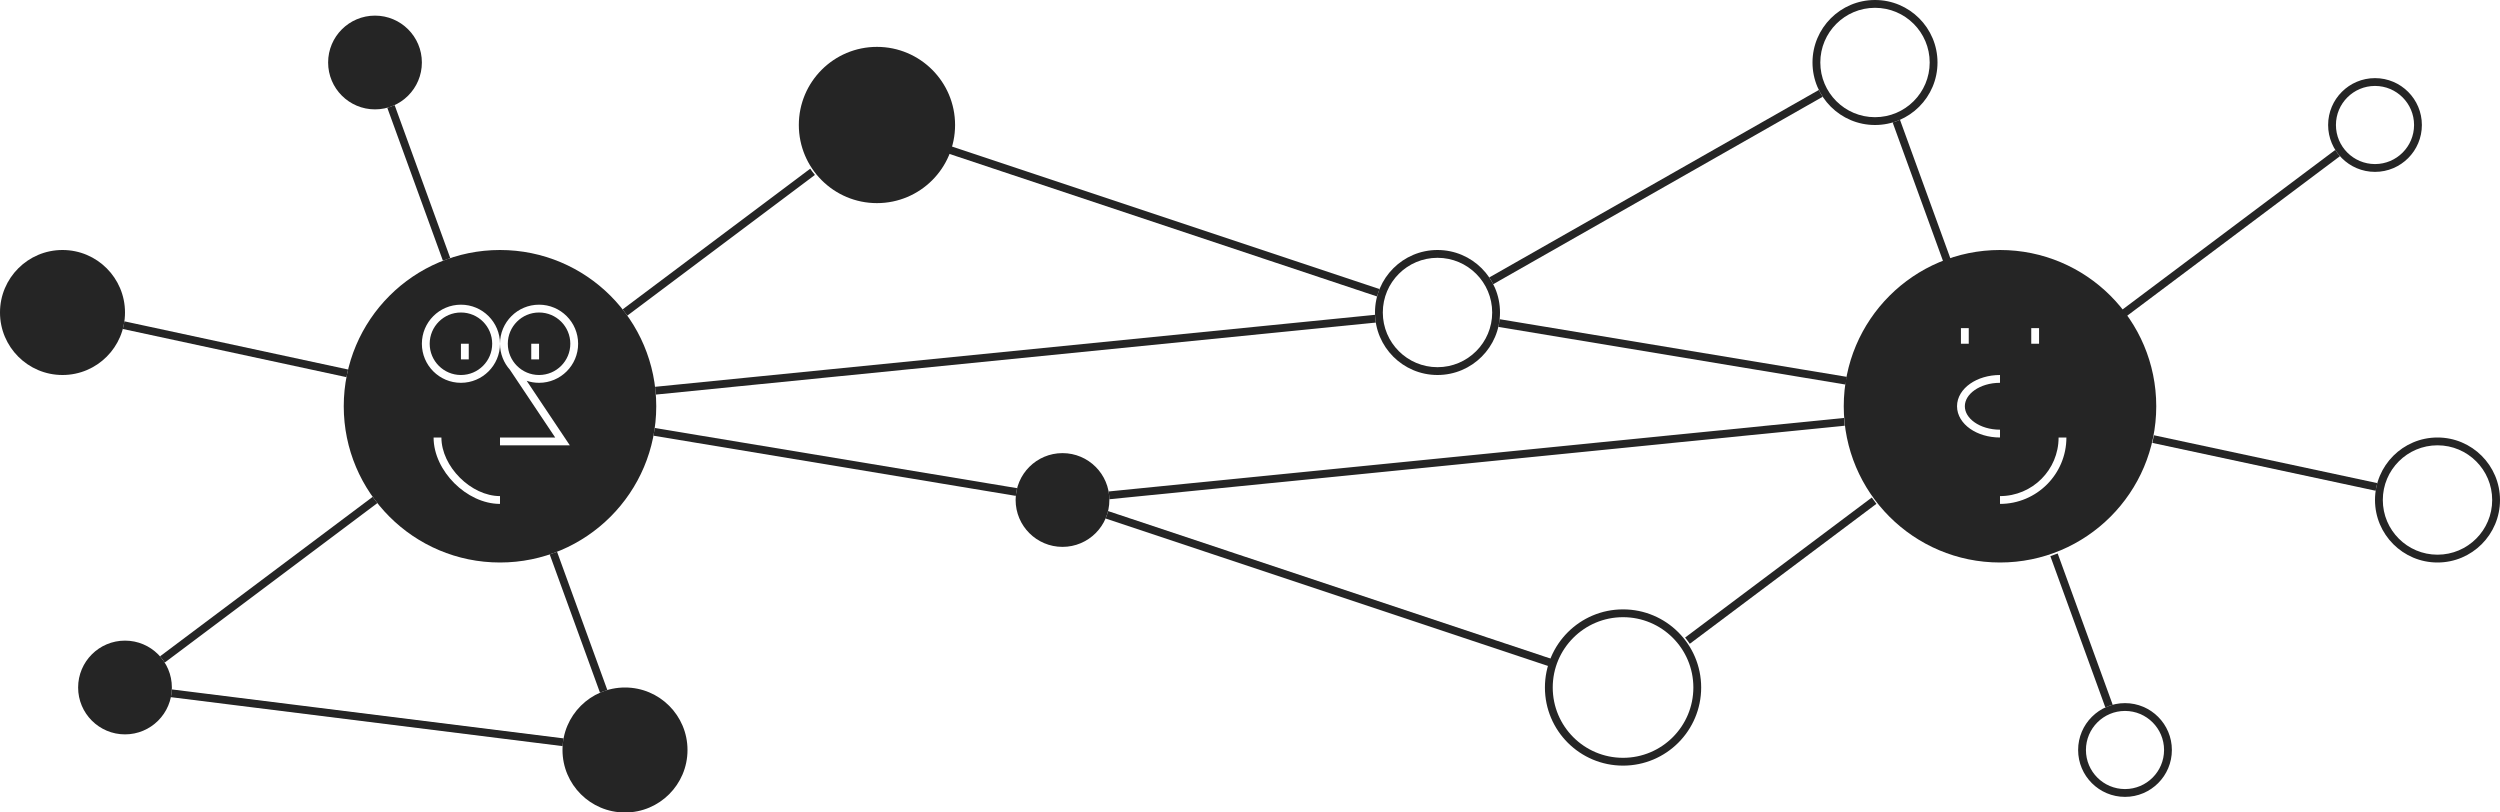 <svg width="320" height="104" viewBox="0 0 320 104" fill="none" xmlns="http://www.w3.org/2000/svg">
<path fill-rule="evenodd" clip-rule="evenodd" d="M190.625 35.514L232.811 11.515C232.958 11.816 233.124 12.106 233.306 12.384L191.133 36.376C190.981 36.077 190.811 35.79 190.625 35.514ZM248.774 33.595L242.258 15.677C242.581 15.582 242.894 15.468 243.198 15.335L249.715 33.257C249.398 33.362 249.084 33.475 248.774 33.595ZM236.402 48.239L191.954 40.857C191.918 41.192 191.862 41.521 191.786 41.843L236.227 49.224C236.277 48.893 236.335 48.565 236.402 48.239ZM236.038 53.495L141.9 62.908C141.96 63.232 141.993 63.564 141.999 63.904L236.124 54.491C236.087 54.161 236.058 53.829 236.038 53.495ZM239.588 63.684L215.69 81.608C215.903 81.864 216.104 82.131 216.291 82.408L240.181 64.49C239.977 64.227 239.779 63.958 239.588 63.684ZM262.445 71.189L269.485 90.551C269.786 90.412 270.1 90.297 270.425 90.209L263.383 70.843C263.074 70.966 262.761 71.081 262.445 71.189ZM275.504 56.692L304.086 62.817C304.136 62.484 304.206 62.157 304.295 61.839L275.701 55.712C275.643 56.041 275.578 56.368 275.504 56.692ZM272.179 40.491L299.516 19.988C299.295 19.739 299.094 19.472 298.916 19.189L271.571 39.698C271.78 39.957 271.983 40.221 272.179 40.491ZM49.572 13.792C49.897 13.704 50.212 13.589 50.512 13.45L57.634 33.035C57.317 33.141 57.004 33.255 56.694 33.377L49.572 13.792ZM80.295 40.401C80.101 40.13 79.901 39.863 79.694 39.602L103.708 21.592C103.895 21.869 104.095 22.135 104.308 22.391L80.295 40.401ZM121.319 19.633C121.44 19.324 121.545 19.008 121.635 18.684L176.581 37C176.457 37.307 176.351 37.624 176.265 37.949L121.319 19.633ZM176.005 40.296C176.017 40.633 176.05 40.965 176.103 41.291L83.945 50.507C83.92 50.173 83.887 49.841 83.846 49.512L176.005 40.296ZM198.68 84.368L141.831 65.418C141.752 65.746 141.645 66.063 141.515 66.367L198.364 85.316C198.454 84.993 198.559 84.677 198.68 84.368ZM130.192 62.486C130.109 62.805 130.052 63.135 130.022 63.472L83.645 55.769C83.707 55.443 83.761 55.114 83.808 54.782L130.192 62.486ZM70.363 70.967C70.68 70.86 70.993 70.746 71.303 70.625L77.739 88.324C77.417 88.419 77.103 88.533 76.799 88.666L70.363 70.967ZM72.138 94.513C72.076 94.837 72.035 95.168 72.014 95.505L21.872 89.237C21.939 88.915 21.981 88.584 21.995 88.245L72.138 94.513ZM21.082 84.811C20.904 84.527 20.703 84.26 20.482 84.011L47.702 63.596C47.896 63.867 48.096 64.134 48.303 64.395L21.082 84.811ZM44.555 47.298C44.477 47.621 44.407 47.947 44.346 48.276L15.719 42.108C15.806 41.789 15.873 41.462 15.92 41.129L44.555 47.298Z" fill="#252525"/>
<path d="M54 8C54 11.314 51.314 14 48 14C44.686 14 42 11.314 42 8C42 4.686 44.686 2 48 2C51.314 2 54 4.686 54 8Z" fill="#252525"/>
<path d="M122.25 16C122.25 21.523 117.773 26 112.25 26C106.727 26 102.25 21.523 102.25 16C102.25 10.477 106.727 6 112.25 6C117.773 6 122.25 10.477 122.25 16Z" fill="#252525"/>
<path d="M142 64C142 67.314 139.314 70 136 70C132.686 70 130 67.314 130 64C130 60.686 132.686 58 136 58C139.314 58 142 60.686 142 64Z" fill="#252525"/>
<path d="M22 88C22 91.314 19.314 94 16 94C12.686 94 10 91.314 10 88C10 84.686 12.686 82 16 82C19.314 82 22 84.686 22 88Z" fill="#252525"/>
<path d="M88 96C88 100.418 84.418 104 80 104C75.582 104 72 100.418 72 96C72 91.582 75.582 88 80 88C84.418 88 88 91.582 88 96Z" fill="#252525"/>
<path d="M16 40C16 44.418 12.418 48 8 48C3.582 48 0 44.418 0 40C0 35.582 3.582 32 8 32C12.418 32 16 35.582 16 40Z" fill="#252525"/>
<path fill-rule="evenodd" clip-rule="evenodd" d="M84 52C84 63.046 75.046 72 64 72C52.954 72 44 63.046 44 52C44 40.954 52.954 32 64 32C75.046 32 84 40.954 84 52ZM59 46V44H60V46H59ZM68 44V46H69V44H68ZM71.064 56H64V57H72.936L67.417 48.744C67.915 48.91 68.447 49 69 49C71.761 49 74 46.761 74 44C74 41.239 71.761 39 69 39C66.239 39 64 41.239 64 44C64 45.277 64.479 46.442 65.266 47.325L71.064 56ZM64 64.5C61.852 64.5 59.732 63.423 58.159 61.854C56.585 60.285 55.5 58.164 55.5 56H56.5C56.5 57.836 57.431 59.715 58.865 61.146C60.299 62.577 62.179 63.5 64 63.5V64.5ZM69 48C66.791 48 65 46.209 65 44C65 41.791 66.791 40 69 40C71.209 40 73 41.791 73 44C73 46.209 71.209 48 69 48ZM55 44C55 46.209 56.791 48 59 48C61.209 48 63 46.209 63 44C63 41.791 61.209 40 59 40C56.791 40 55 41.791 55 44ZM54 44C54 46.761 56.239 49 59 49C61.761 49 64 46.761 64 44C64 41.239 61.761 39 59 39C56.239 39 54 41.239 54 44Z" fill="#252525"/>
<path fill-rule="evenodd" clip-rule="evenodd" d="M272 91C269.239 91 267 93.239 267 96C267 98.761 269.239 101 272 101C274.761 101 277 98.761 277 96C277 93.239 274.761 91 272 91ZM272 90C268.686 90 266 92.686 266 96C266 99.314 268.686 102 272 102C275.314 102 278 99.314 278 96C278 92.686 275.314 90 272 90Z" fill="#252525"/>
<path fill-rule="evenodd" clip-rule="evenodd" d="M304 11C301.239 11 299 13.239 299 16C299 18.761 301.239 21 304 21C306.761 21 309 18.761 309 16C309 13.239 306.761 11 304 11ZM304 10C300.686 10 298 12.686 298 16C298 19.314 300.686 22 304 22C307.314 22 310 19.314 310 16C310 12.686 307.314 10 304 10Z" fill="#252525"/>
<path fill-rule="evenodd" clip-rule="evenodd" d="M207.75 79C202.779 79 198.75 83.029 198.75 88C198.75 92.971 202.779 97 207.75 97C212.721 97 216.75 92.971 216.75 88C216.75 83.029 212.721 79 207.75 79ZM207.75 78C202.227 78 197.75 82.477 197.75 88C197.75 93.523 202.227 98 207.75 98C213.273 98 217.75 93.523 217.75 88C217.75 82.477 213.273 78 207.75 78Z" fill="#252525"/>
<path fill-rule="evenodd" clip-rule="evenodd" d="M184 33C180.134 33 177 36.134 177 40C177 43.866 180.134 47 184 47C187.866 47 191 43.866 191 40C191 36.134 187.866 33 184 33ZM184 32C179.582 32 176 35.582 176 40C176 44.418 179.582 48 184 48C188.418 48 192 44.418 192 40C192 35.582 188.418 32 184 32Z" fill="#252525"/>
<path fill-rule="evenodd" clip-rule="evenodd" d="M312 57C308.134 57 305 60.134 305 64C305 67.866 308.134 71 312 71C315.866 71 319 67.866 319 64C319 60.134 315.866 57 312 57ZM312 56C307.582 56 304 59.582 304 64C304 68.418 307.582 72 312 72C316.418 72 320 68.418 320 64C320 59.582 316.418 56 312 56Z" fill="#252525"/>
<path fill-rule="evenodd" clip-rule="evenodd" d="M240 1C236.134 1 233 4.134 233 8C233 11.866 236.134 15 240 15C243.866 15 247 11.866 247 8C247 4.134 243.866 1 240 1ZM240 0C235.582 0 232 3.582 232 8C232 12.418 235.582 16 240 16C244.418 16 248 12.418 248 8C248 3.582 244.418 0 240 0Z" fill="#252525"/>
<path fill-rule="evenodd" clip-rule="evenodd" d="M256 72C244.954 72 236 63.046 236 52C236 40.954 244.954 32 256 32C267.046 32 276 40.954 276 52C276 63.046 267.046 72 256 72ZM261 44V42H260V44H261ZM252 44V42H251V44H252ZM256 49C254.709 49 253.562 49.367 252.751 49.935C251.939 50.504 251.5 51.241 251.5 52C251.5 52.759 251.939 53.496 252.751 54.065C253.562 54.633 254.709 55 256 55V56C254.529 56 253.176 55.584 252.178 54.885C251.181 54.187 250.5 53.174 250.5 52C250.5 50.826 251.181 49.813 252.178 49.115C253.176 48.416 254.529 48 256 48V49ZM256 63.5C260.142 63.5 263.5 60.142 263.5 56H264.5C264.5 60.694 260.694 64.5 256 64.5V63.5Z" fill="#252525"/>
</svg>
